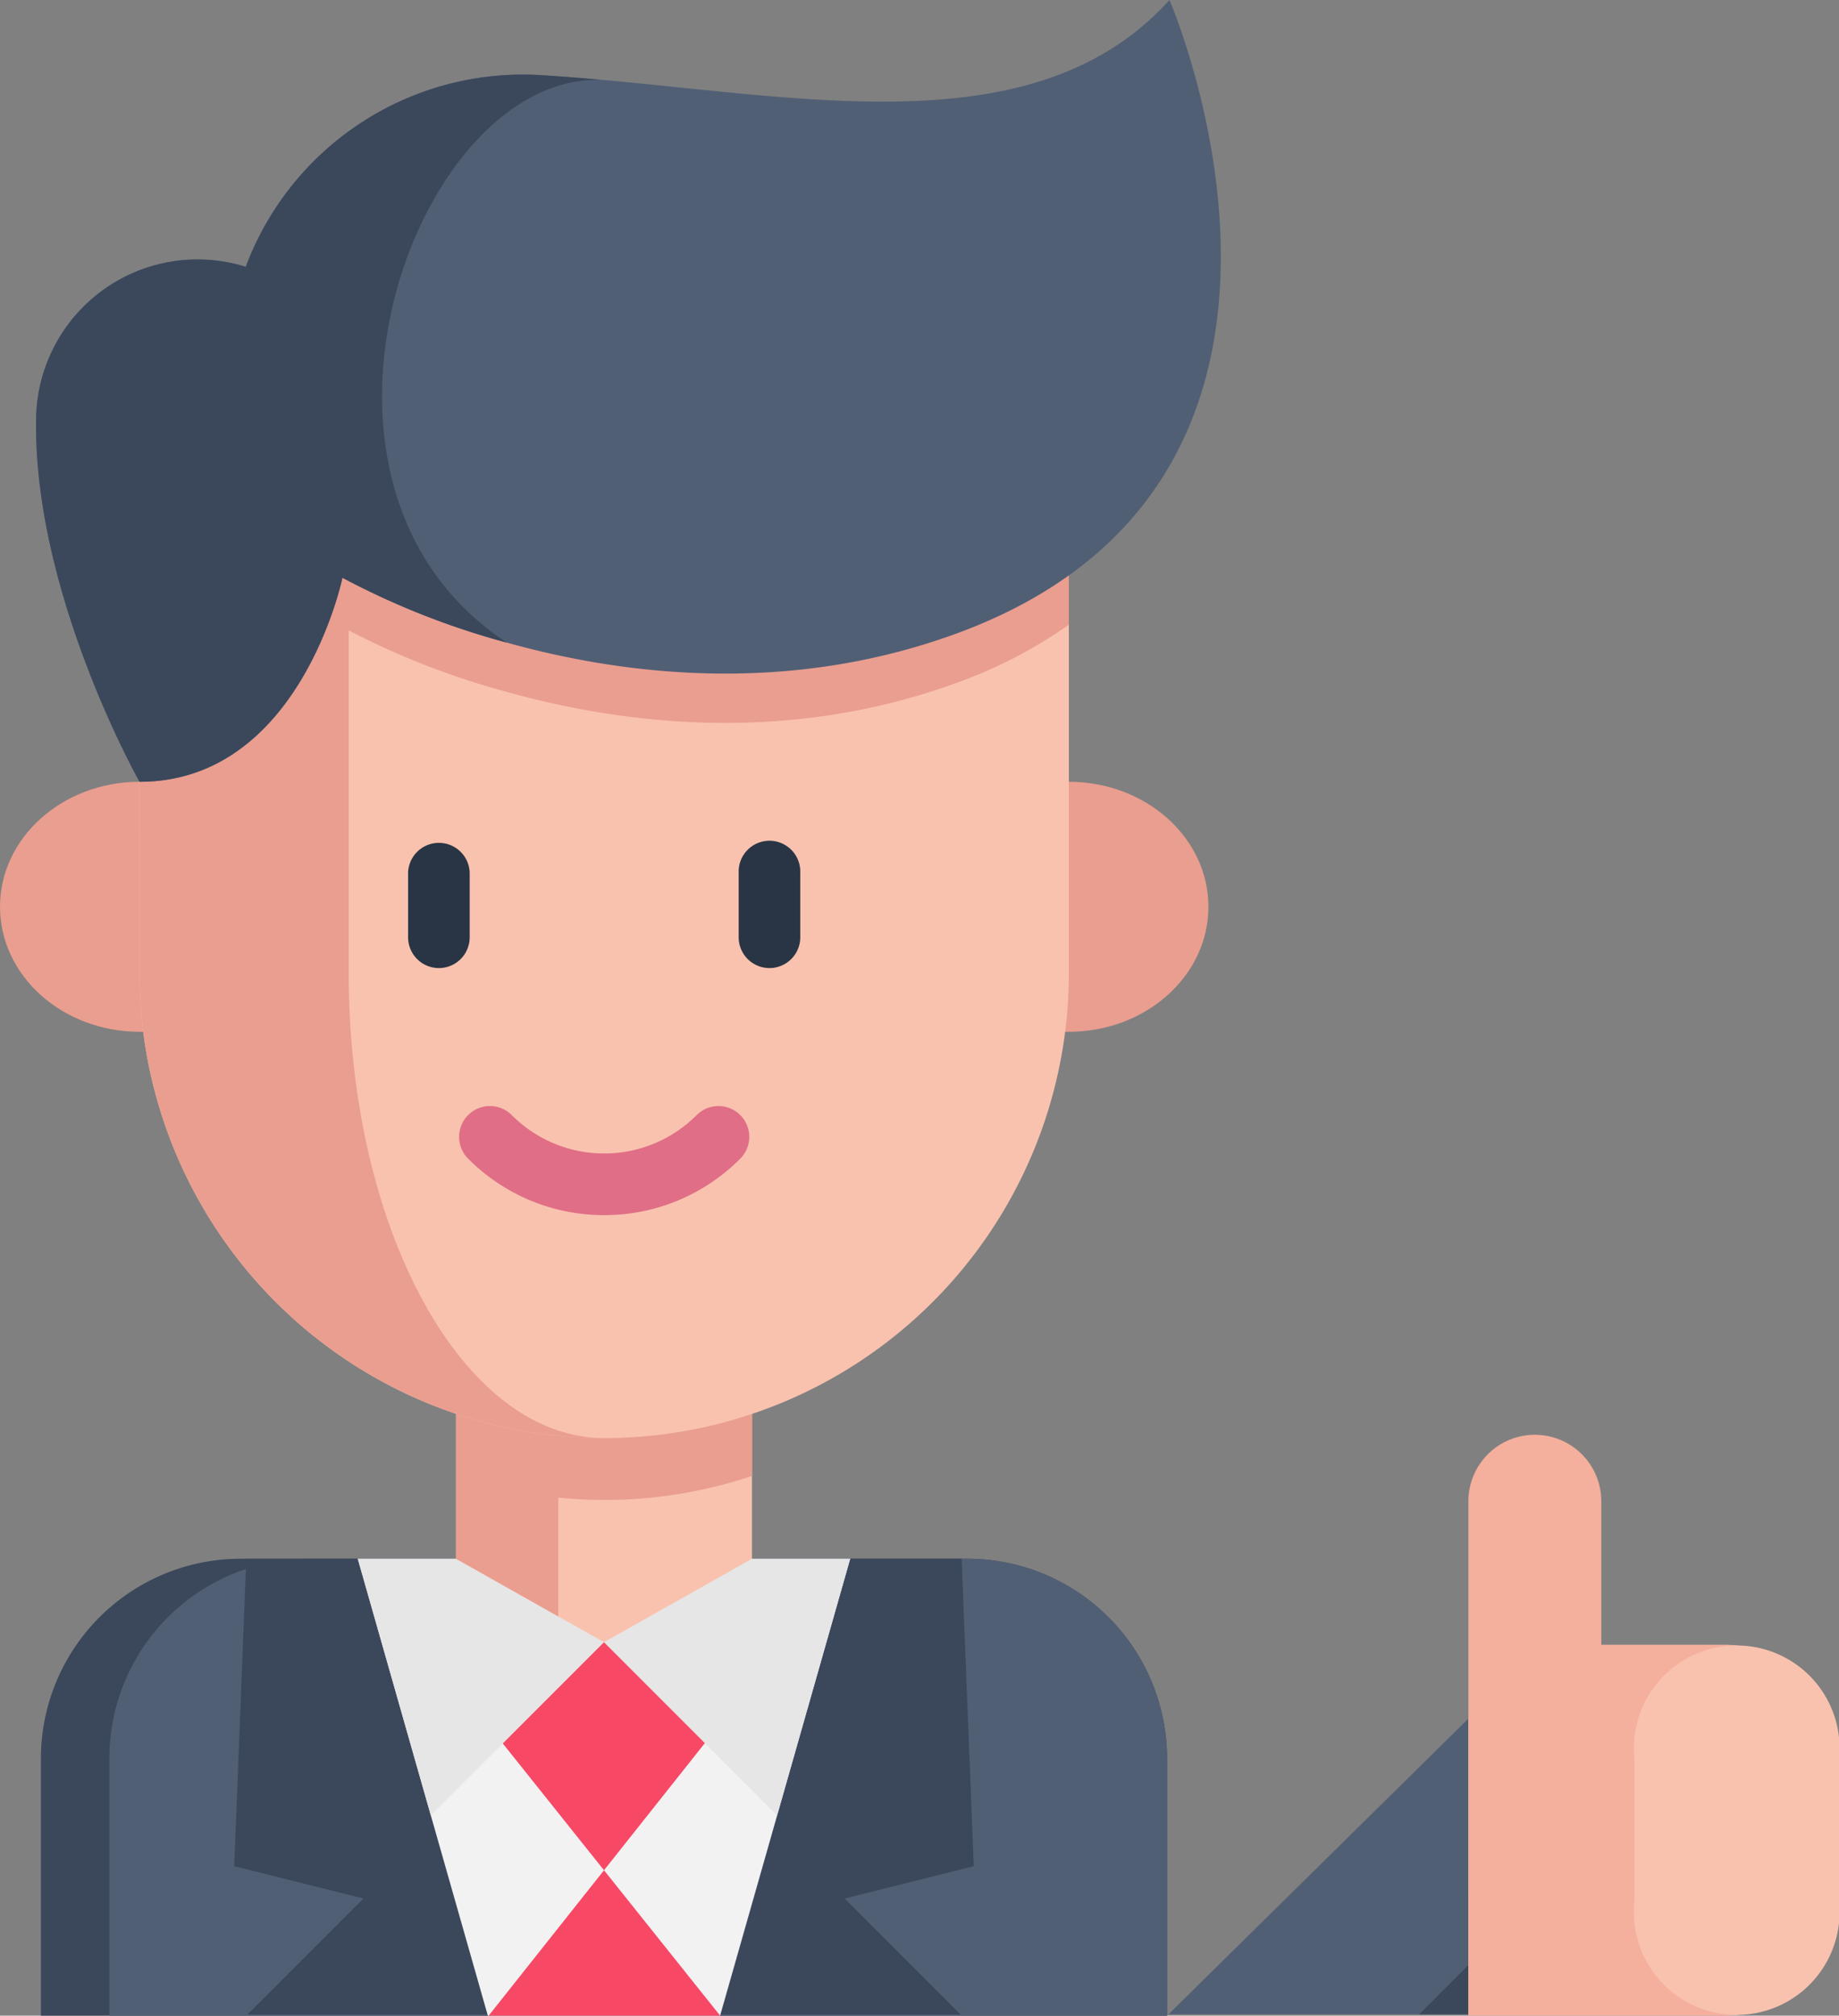 <svg xmlns="http://www.w3.org/2000/svg" width="206" height="225.656" viewBox="0 0 206 225.656"><rect x="0" y="0" width="206" height="225.656" fill="#808080" stroke="none"/><defs><style>.a{fill:#515f75;}.b{fill:#3b485b;}.c{fill:#f4af9d;}.d{fill:#f9c2af;}.e{fill:#f2f2f2;}.f{fill:#f74866;}.g{fill:#e6e6e6;}.h{fill:#ea9e8f;}.i{fill:#293544;}.j{fill:#e06e86;}</style></defs><path class="a" d="M353.984,459.456l-10.192,10.192H297l33.584-33.093L344.625,450.1Zm0,0" transform="translate(-166.102 -244.15)"/><path class="b" d="M389.606,476.638,379.414,486.83H360.7l19.552-19.552Zm0,0" transform="translate(-201.725 -261.333)"/><path class="c" d="M400.77,436.559H373.192V469.65H400.77a5.511,5.511,0,0,0,5.513-5.513V442.072A5.511,5.511,0,0,0,400.77,436.559Zm0,0" transform="translate(-208.713 -244.153)"/><path class="d" d="M400.77,436.559H373.192v19.754H400.77a5.507,5.507,0,0,0,5.513-5.511v-8.73A5.511,5.511,0,0,0,400.77,436.559Zm0,0" transform="translate(-208.713 -244.153)"/><path class="c" d="M414.715,400.8v15.837a12.839,12.839,0,0,1-12.838,12.845H373.2V371.892a7.443,7.443,0,0,1,14.887,0v16.063h13.8A12.838,12.838,0,0,1,414.715,400.8Zm0,0" transform="translate(-208.715 -203.824)"/><path class="d" d="M438.325,430.723V446.56a11.524,11.524,0,1,1-22.915,0V430.723a11.524,11.524,0,1,1,22.915,0Zm0,0" transform="translate(-232.325 -233.749)"/><path class="b" d="M136.544,418.317v28.772H10.394V418.317a22.38,22.38,0,0,1,22.378-22.383h81.389a22.381,22.381,0,0,1,22.383,22.383Zm0,0" transform="translate(-5.813 -221.432)"/><path class="a" d="M146.275,418.317v28.772H27.793V418.317a22.381,22.381,0,0,1,22.383-22.383h73.716a22.381,22.381,0,0,1,22.383,22.383Zm0,0" transform="translate(-15.544 -221.432)"/><path class="b" d="M60.878,395.941,59.52,430.36l14.468,3.619L61,446.968h79.888l-12.99-12.99,14.468-3.619-1.358-34.419" transform="translate(-33.287 -221.436)"/><path class="e" d="M146.092,395.941,131.519,447.09H105.5L90.93,395.941" transform="translate(-50.854 -221.436)"/><path class="f" d="M113.063,420.355l17.827,22.314,17.648-22.23-17.648-3.3Z" transform="translate(-63.232 -233.293)"/><path class="g" d="M99.118,424.677l19.394-19.392L137.9,424.677l8.188-28.736H90.93Zm0,0" transform="translate(-50.854 -221.437)"/><path class="d" d="M149.051,330.712v28.741l-16.579,9.341-5.124-2.885-11.457-6.456V330.695l11.457.005Zm0,0" transform="translate(-64.814 -184.947)"/><path class="f" d="M124.2,491.34l12.919-16.278,13.007,16.278" transform="translate(-69.46 -265.686)"/><path class="h" d="M127.348,330.7l-11.457-.005v28.756l11.457,6.458v-13.3c1.694.167,3.409.262,5.146.262a51.952,51.952,0,0,0,16.559-2.691v-19.47Zm0,0" transform="translate(-64.814 -184.947)"/><path class="h" d="M15.632,226.569C7,226.569,0,220.3,0,212.575s7-13.993,15.632-13.993h104.1c8.634,0,15.632,6.265,15.632,13.993s-7,13.993-15.632,13.993" transform="translate(0 -111.06)"/><path class="d" d="M139.566,129.09v52.052a52.049,52.049,0,1,1-104.1,0V129.09Zm0,0" transform="translate(-19.836 -72.196)"/><path class="h" d="M87.147,233.189a52.043,52.043,0,0,1-51.678-52.046v-52.05H58.9v52.05c0,14.374,3.2,27.382,8.381,36.8,5.1,9.273,12.108,15.061,19.864,15.241Zm0,0" transform="translate(-19.837 -72.198)"/><path class="i" d="M191.194,227.964a3.45,3.45,0,0,1-3.452-3.452V217.28a3.452,3.452,0,1,1,6.9,0v7.233A3.451,3.451,0,0,1,191.194,227.964Zm0,0" transform="translate(-104.998 -119.587)"/><path class="i" d="M107.171,227.964a3.451,3.451,0,0,1-3.452-3.452V217.28a3.452,3.452,0,0,1,6.9,0v7.233A3.45,3.45,0,0,1,107.171,227.964Zm0,0" transform="translate(-58.006 -119.587)"/><path class="h" d="M139.566,129.09v13.045a52.7,52.7,0,0,1-12.9,6.623c-18.862,6.794-37.122,4.505-50.032.907,0,0,0,0,0-.005A87.564,87.564,0,0,1,58.192,142.4S53.445,165.24,35.468,165.24V129.09Zm0,0" transform="translate(-19.836 -72.196)"/><path class="a" d="M111.953,71.039c-18.86,6.8-37.118,4.507-50.032.909a.005.005,0,0,1-.005-.005,87.691,87.691,0,0,1-18.433-7.267S38.734,87.52,20.755,87.52c0,0-11.958-21.157-11.583-40.732A18.079,18.079,0,0,1,32.652,29.874,33.139,33.139,0,0,1,65.783,8.419c2.269.141,4.554.322,6.845.529.439.038.881.077,1.32.119l.136.012c23.788,2.235,47.884,6.585,62.04-9.078,0,0,23.4,53.9-24.172,71.039Zm0,0" transform="translate(-5.125 0)"/><path class="b" d="M65.783,19.023c2.271.141,4.554.322,6.845.529-20.988-.885-37.664,45.339-10.712,63a87.692,87.692,0,0,1-18.433-7.267S38.735,98.125,20.756,98.125c0,0-11.958-21.157-11.583-40.732A18.079,18.079,0,0,1,32.652,40.478,33.143,33.143,0,0,1,65.783,19.023Zm0,0" transform="translate(-5.125 -10.605)"/><path class="c" d="M156.3,20.588c-.05-.009-.095-.012-.145-.017l.136.014Zm0,0" transform="translate(-87.333 -11.504)"/><path class="j" d="M132.979,293.2a21.442,21.442,0,0,1-15.21-6.291,3.452,3.452,0,1,1,4.882-4.881,14.622,14.622,0,0,0,20.656,0,3.452,3.452,0,1,1,4.882,4.881A21.445,21.445,0,0,1,132.979,293.2Zm0,0" transform="translate(-65.298 -157.164)"/></svg>